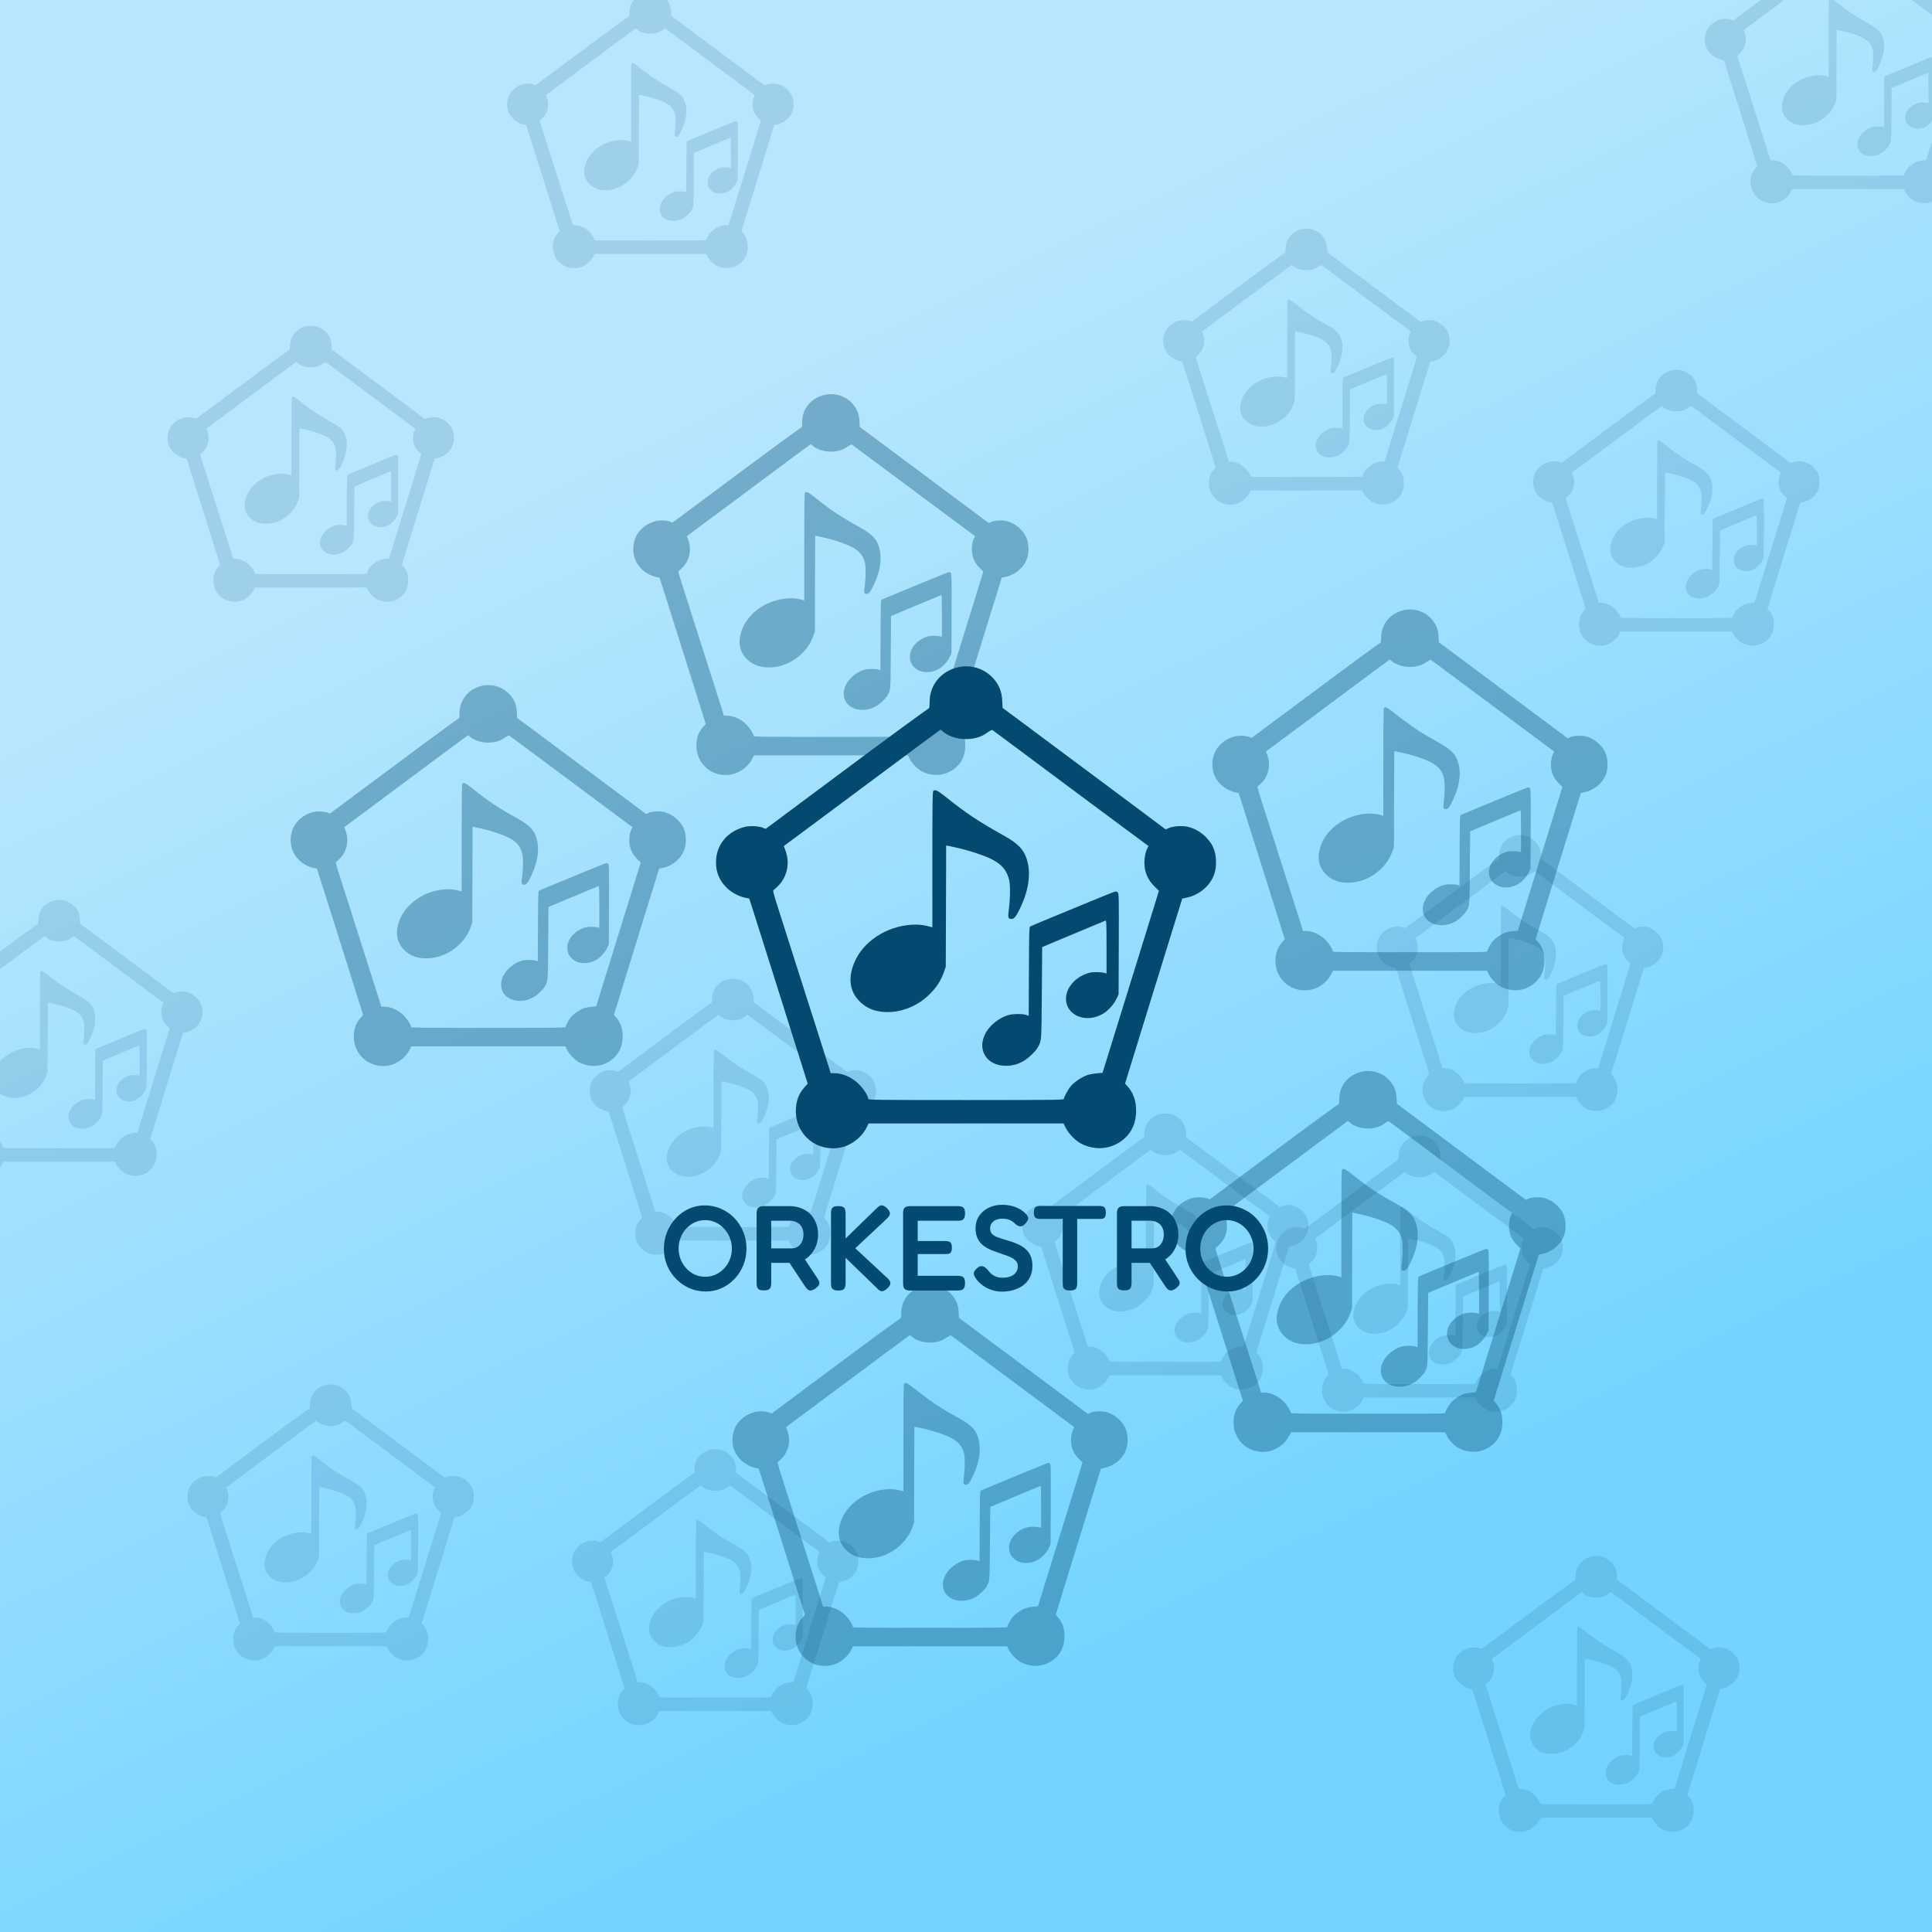 <?xml version="1.0" encoding="UTF-8" standalone="no"?>
<svg
   height="1024"
   width="1024"
   version="1.1"
   viewBox="0 0 1024 1024"
   id="svg1"
   sodipodi:docname="login-background.svg"
   inkscape:version="1.4.2 (ebf0e940d0, 2025-05-08)"
   xmlns:inkscape="http://www.inkscape.org/namespaces/inkscape"
   xmlns:sodipodi="http://sodipodi.sourceforge.net/DTD/sodipodi-0.dtd"
   xmlns:xlink="http://www.w3.org/1999/xlink"
   xmlns="http://www.w3.org/2000/svg"
   xmlns:svg="http://www.w3.org/2000/svg">
  <defs
     id="defs1">
    <linearGradient
       id="linearGradient1"
       inkscape:collect="always">
      <stop
         style="stop-color:#b8e6fe;stop-opacity:1;"
         offset="0"
         id="stop2" />
      <stop
         style="stop-color:#74d4ff;stop-opacity:1;"
         offset="1"
         id="stop1" />
    </linearGradient>
    <linearGradient
       inkscape:collect="always"
       xlink:href="#linearGradient1"
       id="linearGradient2"
       x1="207.031"
       y1="313.886"
       x2="483.677"
       y2="881.286"
       gradientUnits="userSpaceOnUse"
       gradientTransform="matrix(1.116,0,0,1.116,-57.165,-47.223)" />
  </defs>
  <sodipodi:namedview
     id="namedview1"
     pagecolor="#ffffff"
     bordercolor="#000000"
     borderopacity="0.25"
     inkscape:showpageshadow="2"
     inkscape:pageopacity="0.0"
     inkscape:pagecheckerboard="0"
     inkscape:deskcolor="#d1d1d1"
     inkscape:zoom="0.4602773"
     inkscape:cx="419.31244"
     inkscape:cy="430.17546"
     inkscape:window-width="1536"
     inkscape:window-height="795"
     inkscape:window-x="0"
     inkscape:window-y="0"
     inkscape:window-maximized="1"
     inkscape:current-layer="svg1" />
  <rect
     style="fill:url(#linearGradient2);fill-opacity:1;stroke:none;stroke-width:20.097"
     id="rect1"
     width="1024"
     height="1024"
     x="0"
     y="0" />
  <use
     x="0"
     y="0"
     xlink:href="#use3"
     id="use4"
     transform="translate(-234.151,-317.969)" />
  <use
     x="0"
     y="0"
     xlink:href="#use2"
     id="use3"
     transform="translate(-254.359,358.069)" />
  <use
     x="0"
     y="0"
     xlink:href="#path2"
     id="use2"
     transform="translate(306.921,114.126)" />
  <path
     d="m 436.829,209.334 c -7.021,1.699 -11.687,7.454 -11.703,14.434 -0.004,2.066 -0.099,2.673 -0.435,2.802 -0.236,0.091 -4.811,3.375 -10.166,7.299 -10.131,7.423 -12.676,9.31 -38.865,28.824 -8.724,6.5 -16.617,12.375 -17.54,13.055 l -1.678,1.237 -1.206,-0.488 c -1.792,-0.725 -5.445,-0.88 -7.613,-0.324 -7.254,1.86 -11.884,7.508 -11.975,14.608 -0.054,4.188 1.283,7.565 4.198,10.6 2.005,2.088 5.217,3.872 8.01,4.449 l 1.72,0.355 2.134,6.646 c 1.174,3.655 5.789,18.261 10.256,32.457 4.467,14.197 9.017,28.65 10.112,32.118 l 1.99,6.305 -1.32,1.469 c -2.503,2.785 -3.683,6.061 -3.651,10.147 0.077,10.019 8.996,17.159 18.878,15.113 4.297,-0.889 8.615,-4.189 10.626,-8.118 l 0.996,-1.946 h 81.619 l 0.993,1.946 c 1.304,2.554 4.22,5.462 6.681,6.661 5.544,2.703 11.635,2.264 16.469,-1.185 4.149,-2.961 6.287,-7.319 6.28,-12.801 -0.005,-4.047 -1.162,-7.376 -3.476,-10.005 l -1.166,-1.324 6.959,-22.579 c 3.827,-12.418 8.773,-28.418 10.991,-35.555 2.217,-7.138 4.475,-14.411 5.016,-16.163 l 0.985,-3.185 1.811,-0.369 c 4.038,-0.822 7.911,-3.431 10.087,-6.795 1.552,-2.4 2.251,-4.859 2.251,-7.922 0,-4.585 -1.245,-7.68 -4.331,-10.766 -2.15,-2.15 -4.96,-3.706 -7.736,-4.282 -2.25,-0.467 -5.924,-0.201 -7.626,0.552 l -1.38,0.61 -13.761,-10.277 c -22.013,-16.439 -31.772,-23.712 -43.544,-32.448 l -11.035,-8.192 -0.111,-2.726 c -0.176,-4.331 -1.537,-7.481 -4.481,-10.369 -3.717,-3.648 -9.116,-5.111 -14.261,-3.866 m -16.228,32.785 c -10.839,8.076 -18.937,14.102 -31.964,23.786 -5.393,4.009 -13.129,9.761 -17.19,12.783 l -7.384,5.494 0.706,1.929 c 1.87,5.11 0.746,10.784 -2.885,14.559 -0.83,0.863 -1.749,1.696 -2.042,1.851 -0.497,0.263 -0.331,0.91 2.505,9.772 1.671,5.22 5.185,16.239 7.809,24.487 2.624,8.248 6.541,20.513 8.704,27.255 2.163,6.741 4.13,12.938 4.372,13.771 l 0.439,1.514 h 1.485 c 3.736,0 7.81,1.898 10.758,5.012 1.814,1.916 3.538,4.735 3.538,5.785 0,0.407 4.01,0.451 40.952,0.451 37.624,0 40.952,-0.038 40.952,-0.469 0,-0.773 1.711,-3.898 2.933,-5.358 1.408,-1.681 4.541,-3.8 6.78,-4.584 0.923,-0.324 2.763,-0.677 4.089,-0.785 l 2.41,-0.196 2.858,-9.229 c 1.572,-5.076 3.563,-11.5 4.424,-14.276 0.861,-2.776 2.669,-8.616 4.018,-12.978 1.349,-4.362 4.29,-13.836 6.536,-21.053 2.246,-7.217 4.463,-14.384 4.928,-15.926 l 0.844,-2.804 -1.845,-1.81 c -2.858,-2.805 -4.235,-6.064 -4.229,-10.01 0.004,-2.296 0.452,-4.449 1.248,-5.986 l 0.476,-0.92 -8.001,-5.922 c -11.831,-8.757 -36.357,-27.005 -53.137,-39.535 -2.141,-1.599 -4.05,-3.004 -4.241,-3.122 -0.202,-0.125 -0.927,0.198 -1.73,0.768 -0.761,0.54 -1.818,1.204 -2.35,1.473 -5.018,2.548 -12.72,1.817 -16.581,-1.573 -0.542,-0.476 -1.034,-0.862 -1.092,-0.858 -0.058,0.004 -4.151,3.022 -9.095,6.705 m 6.019,19.013 c -0.264,0.264 -0.346,7.038 -0.346,28.73 v 28.384 l -0.649,-0.189 c -2.865,-0.835 -4.886,-1.08 -7.715,-0.933 -10.862,0.563 -20.799,7.099 -24.42,16.062 -2.678,6.63 -1.759,12.267 2.677,16.416 3.061,2.864 6.622,4.14 11.503,4.123 6.609,-0.023 13.184,-2.967 18.085,-8.097 2.494,-2.611 4.183,-5.329 5.336,-8.588 l 0.806,-2.278 0.081,-25.42 0.081,-25.418 3.116,0.66 c 3.928,0.832 6.774,1.63 10.988,3.081 7.829,2.695 11.049,5.521 12.292,10.786 0.534,2.259 0.445,8.028 -0.195,12.717 -0.409,2.996 -0.224,3.55 1.189,3.55 1.073,0 1.897,-1.022 3.52,-4.37 4.244,-8.753 4.926,-16.801 1.944,-22.922 -1.257,-2.58 -3.957,-4.981 -8.372,-7.445 -11.251,-6.279 -15.783,-9.293 -24.833,-16.512 -3.333,-2.659 -4.315,-3.109 -5.088,-2.336 m 65.843,46.253 c -5.552,2.302 -13.403,5.546 -17.448,7.208 -4.045,1.662 -7.549,3.144 -7.787,3.293 -0.376,0.235 -0.443,2.704 -0.511,18.847 l -0.079,18.577 -1.075,-0.384 c -1.427,-0.51 -5.307,-0.504 -7.238,0.01 -3.678,0.979 -7.514,3.864 -9.472,7.123 -4.212,7.011 -0.118,14.144 8.137,14.178 2.829,0.011 5.13,-0.621 7.643,-2.101 2.021,-1.191 5.082,-4.171 5.893,-5.738 1.521,-2.941 1.451,-1.96 1.606,-22.626 l 0.144,-19.271 2.307,-0.983 c 1.269,-0.541 7.174,-3.008 13.122,-5.483 5.948,-2.475 10.978,-4.568 11.175,-4.651 0.285,-0.12 0.36,2.192 0.36,11.016 v 11.168 l -0.649,-0.198 c -1.393,-0.427 -4.808,-0.509 -6.315,-0.152 -5.319,1.259 -9.565,5.563 -9.977,10.112 -0.695,7.668 8.384,11.608 15.826,6.868 2.017,-1.285 4.208,-3.773 5.239,-5.951 l 0.923,-1.949 0.079,-21.098 c 0.071,-19.002 0.033,-21.143 -0.381,-21.558 -0.253,-0.253 -0.678,-0.456 -0.945,-0.45 -0.266,0.005 -5.027,1.893 -10.578,4.195"
     fill="#00a4f2"
     fill-rule="evenodd"
     stroke-width="0.288"
     id="path2"
     style="fill:#024a70;fill-opacity:0.365" />
  <path
     d="m 507.519,353.725 c -8.884,2.149 -14.788,9.431 -14.808,18.264 -0.006,2.614 -0.126,3.382 -0.551,3.545 -0.299,0.115 -6.088,4.271 -12.863,9.235 -12.819,9.392 -16.039,11.78 -49.176,36.471 -11.039,8.224 -21.026,15.658 -22.193,16.519 l -2.123,1.565 -1.526,-0.617 c -2.267,-0.917 -6.889,-1.114 -9.633,-0.41 -9.178,2.354 -15.036,9.5 -15.152,18.484 -0.068,5.299 1.624,9.572 5.312,13.412 2.537,2.642 6.602,4.899 10.135,5.629 l 2.177,0.45 2.701,8.409 c 1.485,4.625 7.325,23.106 12.977,41.068 5.652,17.963 11.409,36.25 12.794,40.639 l 2.518,7.978 -1.671,1.858 c -3.168,3.523 -4.66,7.669 -4.62,12.838 0.097,12.677 11.382,21.711 23.886,19.123 5.437,-1.125 10.901,-5.3 13.446,-10.272 l 1.26,-2.462 H 563.681 l 1.257,2.462 c 1.65,3.231 5.34,6.911 8.453,8.429 7.015,3.42 14.722,2.865 20.838,-1.499 5.25,-3.746 7.956,-9.261 7.946,-16.197 -0.007,-5.12 -1.471,-9.333 -4.398,-12.659 l -1.475,-1.676 8.805,-28.569 c 4.843,-15.712 11.101,-35.957 13.907,-44.988 2.805,-9.032 5.662,-18.235 6.347,-20.451 l 1.246,-4.03 2.292,-0.467 c 5.109,-1.04 10.009,-4.342 12.763,-8.598 1.964,-3.036 2.848,-6.148 2.848,-10.023 0,-5.802 -1.575,-9.717 -5.48,-13.622 -2.721,-2.721 -6.276,-4.689 -9.788,-5.418 -2.847,-0.591 -7.496,-0.255 -9.649,0.698 l -1.746,0.772 -17.412,-13.004 c -27.853,-20.8 -40.201,-30.003 -55.096,-41.057 l -13.963,-10.365 -0.141,-3.45 c -0.223,-5.48 -1.945,-9.465 -5.669,-13.12 -4.703,-4.615 -11.534,-6.468 -18.045,-4.892 m -20.534,41.484 c -13.714,10.219 -23.961,17.844 -40.444,30.097 -6.824,5.073 -16.612,12.351 -21.751,16.174 l -9.343,6.951 0.893,2.441 c 2.366,6.466 0.943,13.644 -3.651,18.422 -1.051,1.093 -2.214,2.146 -2.584,2.342 -0.629,0.332 -0.419,1.152 3.17,12.364 2.114,6.604 6.56,20.547 9.88,30.983 3.32,10.437 8.277,25.955 11.014,34.485 2.737,8.53 5.226,16.371 5.532,17.425 l 0.555,1.916 h 1.879 c 4.727,0 9.882,2.402 13.612,6.341 2.296,2.425 4.477,5.992 4.477,7.32 0,0.515 5.074,0.57 51.817,0.57 47.606,0 51.817,-0.048 51.817,-0.593 0,-0.978 2.165,-4.932 3.711,-6.779 1.781,-2.127 5.746,-4.808 8.579,-5.8 1.168,-0.409 3.497,-0.856 5.174,-0.993 l 3.049,-0.249 3.616,-11.677 c 1.989,-6.423 4.508,-14.551 5.598,-18.063 1.09,-3.512 3.378,-10.902 5.084,-16.421 1.707,-5.519 5.428,-17.507 8.27,-26.639 2.842,-9.132 5.647,-18.2 6.235,-20.152 l 1.068,-3.548 -2.334,-2.291 c -3.617,-3.55 -5.359,-7.673 -5.351,-12.666 0.004,-2.905 0.572,-5.629 1.579,-7.575 l 0.602,-1.164 -10.124,-7.494 c -14.97,-11.08 -46.002,-34.169 -67.234,-50.024 -2.709,-2.023 -5.124,-3.801 -5.366,-3.95 -0.255,-0.158 -1.174,0.25 -2.189,0.972 -0.962,0.684 -2.3,1.523 -2.973,1.864 -6.349,3.224 -16.095,2.299 -20.98,-1.99 -0.686,-0.602 -1.308,-1.091 -1.382,-1.086 -0.074,0.006 -5.253,3.823 -11.508,8.484 m 7.616,24.057 c -0.335,0.335 -0.438,8.905 -0.438,36.352 v 35.914 l -0.821,-0.239 c -3.624,-1.057 -6.182,-1.367 -9.762,-1.181 -13.744,0.712 -26.317,8.982 -30.899,20.324 -3.389,8.389 -2.226,15.521 3.388,20.772 3.873,3.623 8.379,5.238 14.555,5.216 8.362,-0.03 16.682,-3.754 22.883,-10.245 3.156,-3.303 5.293,-6.743 6.751,-10.867 l 1.019,-2.883 0.103,-32.164 0.103,-32.161 3.943,0.835 c 4.97,1.053 8.571,2.063 13.903,3.898 9.906,3.41 13.98,6.985 15.553,13.648 0.675,2.858 0.563,10.158 -0.247,16.091 -0.518,3.791 -0.283,4.492 1.505,4.492 1.358,0 2.4,-1.293 4.454,-5.529 5.37,-11.075 6.233,-21.258 2.459,-29.004 -1.591,-3.264 -5.007,-6.303 -10.593,-9.42 -14.236,-7.945 -19.97,-11.758 -31.421,-20.893 -4.218,-3.364 -5.46,-3.934 -6.438,-2.955 m 83.312,58.524 c -7.025,2.913 -16.959,7.017 -22.078,9.12 -5.118,2.103 -9.552,3.978 -9.853,4.166 -0.475,0.297 -0.56,3.422 -0.646,23.847 l -0.099,23.505 -1.36,-0.486 c -1.806,-0.645 -6.715,-0.638 -9.159,0.012 -4.653,1.239 -9.507,4.889 -11.985,9.013 -5.329,8.871 -0.149,17.896 10.295,17.94 3.58,0.015 6.491,-0.785 9.67,-2.658 2.558,-1.506 6.431,-5.278 7.456,-7.261 1.924,-3.721 1.836,-2.48 2.032,-28.628 l 0.182,-24.383 2.919,-1.244 c 1.606,-0.684 9.077,-3.806 16.604,-6.937 7.526,-3.131 13.89,-5.779 14.14,-5.885 0.361,-0.152 0.456,2.774 0.456,13.938 v 14.131 l -0.821,-0.251 c -1.763,-0.54 -6.084,-0.644 -7.99,-0.192 -6.73,1.593 -12.102,7.038 -12.624,12.795 -0.88,9.702 10.609,14.687 20.024,8.69 2.552,-1.626 5.324,-4.774 6.629,-7.53 l 1.168,-2.466 0.1,-26.695 c 0.09,-24.044 0.042,-26.753 -0.482,-27.278 -0.32,-0.32 -0.858,-0.577 -1.195,-0.57 -0.337,0.007 -6.36,2.395 -13.385,5.308"
     fill="#00a4f2"
     fill-rule="evenodd"
     stroke-width="0.365"
     id="path1"
     style="fill:#024a70;fill-opacity:1" />
  <path
     d="m 342.131,-3.873 c -5.089,1.231 -8.471,5.402 -8.482,10.462 -0.003,1.497 -0.072,1.937 -0.316,2.031 -0.171,0.066 -3.487,2.446 -7.368,5.29 -7.343,5.38 -9.187,6.748 -28.169,20.891 -6.323,4.711 -12.044,8.969 -12.713,9.462 l -1.216,0.897 -0.874,-0.354 c -1.299,-0.525 -3.946,-0.638 -5.518,-0.235 -5.258,1.348 -8.613,5.442 -8.679,10.588 -0.039,3.035 0.93,5.483 3.043,7.683 1.453,1.513 3.782,2.806 5.806,3.225 l 1.247,0.258 1.547,4.817 c 0.851,2.649 4.196,13.236 7.434,23.525 3.238,10.29 6.536,20.765 7.329,23.279 l 1.442,4.57 -0.957,1.064 c -1.814,2.018 -2.669,4.393 -2.646,7.354 0.056,7.262 6.52,12.437 13.683,10.954 3.114,-0.645 6.244,-3.036 7.702,-5.884 l 0.722,-1.41 h 59.157 l 0.72,1.41 c 0.945,1.851 3.059,3.959 4.842,4.828 4.018,1.959 8.433,1.641 11.937,-0.859 3.007,-2.146 4.557,-5.305 4.552,-9.278 -0.004,-2.933 -0.842,-5.346 -2.519,-7.252 l -0.845,-0.96 5.044,-16.365 c 2.774,-9 6.359,-20.597 7.966,-25.77 1.607,-5.173 3.243,-10.445 3.636,-11.715 l 0.714,-2.308 1.313,-0.267 c 2.927,-0.596 5.734,-2.487 7.311,-4.925 1.125,-1.739 1.631,-3.522 1.631,-5.741 0,-3.323 -0.902,-5.566 -3.139,-7.803 -1.559,-1.559 -3.595,-2.686 -5.607,-3.103 -1.631,-0.338 -4.294,-0.146 -5.527,0.4 l -1,0.442 -9.974,-7.449 C 379.4,25.963 372.327,20.691 363.795,14.359 l -7.998,-5.937 -0.081,-1.976 c -0.128,-3.139 -1.114,-5.422 -3.248,-7.515 -2.694,-2.644 -6.607,-3.705 -10.336,-2.802 M 330.369,19.891 c -7.856,5.853 -13.726,10.221 -23.167,17.24 -3.909,2.906 -9.516,7.075 -12.459,9.265 l -5.352,3.982 0.512,1.398 c 1.355,3.704 0.54,7.816 -2.091,10.552 -0.602,0.626 -1.268,1.23 -1.48,1.342 -0.36,0.19 -0.24,0.66 1.816,7.082 1.211,3.783 3.758,11.77 5.66,17.748 1.902,5.978 4.741,14.867 6.309,19.754 1.568,4.886 2.994,9.378 3.169,9.981 l 0.318,1.097 h 1.077 c 2.708,0 5.661,1.376 7.797,3.632 1.315,1.389 2.565,3.432 2.565,4.193 0,0.295 2.906,0.327 29.682,0.327 27.27,0 29.682,-0.028 29.682,-0.34 0,-0.56 1.24,-2.825 2.126,-3.883 1.02,-1.219 3.291,-2.754 4.914,-3.323 0.669,-0.235 2.003,-0.49 2.964,-0.569 l 1.746,-0.142 2.071,-6.689 c 1.139,-3.679 2.582,-8.335 3.207,-10.347 0.624,-2.012 1.935,-6.245 2.912,-9.406 0.978,-3.162 3.109,-10.028 4.737,-15.259 1.628,-5.231 3.235,-10.426 3.572,-11.543 l 0.612,-2.032 -1.337,-1.312 c -2.072,-2.033 -3.07,-4.395 -3.065,-7.255 0.002,-1.664 0.328,-3.225 0.904,-4.339 l 0.345,-0.667 -5.799,-4.292 c -8.575,-6.347 -26.351,-19.573 -38.513,-28.655 -1.552,-1.159 -2.935,-2.177 -3.074,-2.263 -0.146,-0.09 -0.672,0.143 -1.254,0.557 -0.551,0.392 -1.318,0.872 -1.703,1.068 -3.637,1.847 -9.22,1.317 -12.018,-1.14 -0.393,-0.345 -0.749,-0.625 -0.792,-0.622 -0.042,0.003 -3.009,2.19 -6.592,4.86 m 4.362,13.78 c -0.192,0.192 -0.251,5.101 -0.251,20.823 v 20.573 l -0.47,-0.137 c -2.076,-0.606 -3.541,-0.783 -5.592,-0.676 -7.873,0.408 -15.075,5.145 -17.699,11.642 -1.941,4.806 -1.275,8.891 1.941,11.898 2.219,2.076 4.799,3 8.337,2.988 4.79,-0.017 9.556,-2.151 13.108,-5.868 1.808,-1.892 3.032,-3.862 3.867,-6.225 l 0.584,-1.651 0.059,-18.424 0.059,-18.423 2.259,0.478 c 2.847,0.603 4.91,1.181 7.964,2.233 5.674,1.953 8.008,4.001 8.909,7.818 0.387,1.637 0.323,5.818 -0.142,9.217 -0.297,2.172 -0.162,2.573 0.862,2.573 0.778,0 1.375,-0.741 2.551,-3.167 3.076,-6.344 3.571,-12.177 1.409,-16.614 -0.911,-1.87 -2.868,-3.61 -6.068,-5.396 -8.155,-4.551 -11.439,-6.735 -17.999,-11.968 -2.416,-1.927 -3.127,-2.253 -3.688,-1.693 m 47.723,33.524 c -4.024,1.669 -9.715,4.02 -12.647,5.224 -2.932,1.205 -5.471,2.279 -5.644,2.386 -0.272,0.17 -0.321,1.96 -0.37,13.66 l -0.057,13.464 -0.779,-0.278 c -1.035,-0.369 -3.847,-0.365 -5.246,0.007 -2.666,0.709 -5.446,2.8 -6.865,5.163 -3.053,5.081 -0.086,10.251 5.897,10.276 2.051,0.008 3.718,-0.45 5.539,-1.523 1.465,-0.863 3.684,-3.023 4.271,-4.159 1.102,-2.132 1.052,-1.421 1.164,-16.399 l 0.105,-13.967 1.672,-0.713 c 0.92,-0.392 5.2,-2.18 9.511,-3.974 4.311,-1.794 7.956,-3.31 8.1,-3.371 0.207,-0.087 0.261,1.589 0.261,7.984 v 8.094 l -0.47,-0.144 c -1.01,-0.309 -3.485,-0.369 -4.577,-0.11 -3.855,0.912 -6.933,4.032 -7.232,7.329 -0.504,5.558 6.077,8.413 11.47,4.978 1.462,-0.931 3.05,-2.735 3.797,-4.313 l 0.669,-1.413 0.058,-15.291 c 0.052,-13.773 0.024,-15.324 -0.276,-15.625 -0.184,-0.184 -0.492,-0.33 -0.685,-0.327 -0.193,0.004 -3.643,1.372 -7.667,3.041"
     fill="#00a4f2"
     fill-rule="evenodd"
     stroke-width="0.209"
     id="path4"
     style="fill:#024a70;fill-opacity:0.133" />
  <use
     x="0"
     y="0"
     xlink:href="#path4"
     id="use5"
     transform="translate(407.641,606.115)" />
  <use
     x="0"
     y="0"
     xlink:href="#use5"
     id="use6"
     transform="translate(-577.105,131.839)" />
  <use
     x="0"
     y="0"
     xlink:href="#use6"
     id="use7"
     transform="translate(-10.521,-561.131)" />
  <use
     x="0"
     y="0"
     xlink:href="#path4"
     id="use8"
     transform="translate(347.718,125.34)" />
  <use
     x="0"
     y="0"
     xlink:href="#use8"
     id="use9"
     transform="translate(113.21,321.437)" />
  <use
     x="0"
     y="0"
     xlink:href="#use9"
     id="use10"
     transform="translate(-417.207,76.1)" />
  <use
     x="0"
     y="0"
     xlink:href="#use10"
     id="use11"
     transform="translate(-9.353,249.38)" />
  <use
     x="0"
     y="0"
     xlink:href="#use11"
     id="use12"
     transform="translate(238.55,-177.902)" />
  <use
     x="0"
     y="0"
     xlink:href="#use9"
     id="use13"
     transform="translate(40.432,382.085)" />
  <use
     x="0"
     y="0"
     xlink:href="#use2"
     id="use14"
     transform="translate(-22.238,244.615)" />
  <use
     x="0"
     y="0"
     xlink:href="#use9"
     id="use15"
     transform="translate(173.859,-481.144)" />
  <use
     x="0"
     y="0"
     xlink:href="#use15"
     id="use16"
     transform="translate(-948.137,515.512)" />
  <use
     x="0"
     y="0"
     xlink:href="#use16"
     id="use17"
     transform="translate(857.164,-281.004)" />
  <path
     style="font-weight:500;font-size:64px;font-family:Fredoka;-inkscape-font-specification:'Fredoka Medium';fill:#024a70;stroke-width:18"
     d="m 374.08,684.516 q -4.608,0 -8.64,-1.728 -3.968,-1.792 -7.04,-4.864 -3.072,-3.136 -4.8,-7.168 -1.728,-4.096 -1.728,-8.768 0,-4.8 1.664,-8.96 1.728,-4.224 4.672,-7.36 3.008,-3.2 6.912,-4.992 3.904,-1.792 8.384,-1.792 4.672,0 8.64,1.792 4.032,1.728 7.04,4.864 3.008,3.136 4.736,7.296 1.728,4.096 1.728,8.896 0,4.672 -1.664,8.832 -1.664,4.096 -4.672,7.296 -3.008,3.136 -6.912,4.928 -3.84,1.728 -8.32,1.728 z m -0.32,-7.808 q 2.944,0 5.504,-1.152 2.56,-1.152 4.48,-3.2 1.984,-2.048 3.072,-4.736 1.088,-2.752 1.088,-5.888 0,-3.136 -1.152,-5.824 -1.088,-2.752 -3.072,-4.8 -1.92,-2.112 -4.48,-3.264 -2.496,-1.152 -5.44,-1.152 -2.88,0 -5.44,1.152 -2.56,1.152 -4.544,3.264 -1.92,2.048 -3.008,4.8 -1.088,2.752 -1.088,5.824 0,3.072 1.088,5.824 1.152,2.752 3.072,4.8 1.92,2.048 4.416,3.2 2.56,1.152 5.504,1.152 z m 31.104,7.232 q -1.792,0 -2.624,-0.512 -0.768,-0.512 -1.024,-1.408 -0.192,-0.96 -0.192,-1.984 v -36.928 q 0,-1.024 0.256,-1.856 0.256,-0.896 1.024,-1.408 0.832,-0.576 2.624,-0.576 h 13.696 q 2.944,0 5.568,0.96 2.688,0.896 4.8,2.816 2.112,1.856 3.328,4.736 1.28,2.816 1.28,6.592 0,2.496 -0.768,4.992 -0.768,2.432 -2.304,4.544 -1.472,2.048 -3.776,3.52 -2.304,1.472 -5.44,1.92 h -12.544 v 10.752 q 0,1.024 -0.256,1.92 -0.192,0.896 -1.024,1.408 -0.768,0.512 -2.624,0.512 z m 27.264,-0.96 q -1.856,1.28 -3.072,0.96 -1.152,-0.32 -2.304,-2.048 l -10.752,-16.256 8.64,-1.152 8.512,12.928 q 0.896,1.28 1.088,2.176 0.192,0.896 -0.32,1.664 -0.512,0.768 -1.792,1.728 z m -23.36,-21.312 h 10.816 q 1.152,0 2.24,-0.384 1.152,-0.448 2.048,-1.344 0.896,-0.96 1.408,-2.304 0.576,-1.408 0.576,-3.328 0,-2.304 -0.896,-3.904 -0.896,-1.664 -2.56,-2.496 -1.6,-0.896 -3.904,-0.896 h -9.728 z m 35.52,22.336 q -1.792,0 -2.624,-0.576 -0.832,-0.512 -1.024,-1.408 -0.192,-0.896 -0.192,-1.92 v -36.992 q 0,-1.088 0.192,-1.92 0.256,-0.896 1.024,-1.408 0.832,-0.512 2.688,-0.512 1.792,0 2.56,0.512 0.832,0.512 1.024,1.408 0.256,0.896 0.256,1.984 v 13.248 l 16.32,-15.872 q 1.024,-1.088 1.856,-1.472 0.832,-0.384 1.728,-0.064 0.896,0.256 1.92,1.28 1.664,1.6 1.664,2.816 0,1.152 -1.472,2.688 l -16.896,15.808 17.088,15.872 q 1.6,1.536 1.536,2.752 -0.064,1.216 -1.728,2.752 -1.216,1.024 -2.112,1.28 -0.832,0.32 -1.664,-0.128 -0.768,-0.384 -1.728,-1.472 l -16.512,-16 v 13.504 q 0,1.024 -0.256,1.92 -0.192,0.896 -1.024,1.408 -0.768,0.512 -2.624,0.512 z m 38.208,0 q -1.792,0 -2.624,-0.576 -0.832,-0.512 -1.024,-1.408 -0.192,-0.896 -0.192,-1.984 v -36.928 q 0,-2.176 0.832,-3.008 0.896,-0.832 3.2,-0.832 h 24.96 q 1.088,0 1.92,0.256 0.896,0.192 1.408,1.024 0.512,0.768 0.512,2.624 0,1.792 -0.576,2.624 -0.512,0.832 -1.408,1.024 -0.832,0.192 -1.92,0.192 H 486.4 v 10.752 h 14.592 q 1.088,0 1.856,0.256 0.768,0.192 1.216,0.896 0.448,0.704 0.448,2.368 0,1.6 -0.448,2.368 -0.448,0.704 -1.28,0.896 -0.832,0.128 -1.92,0.128 H 486.4 v 11.52 h 21.248 q 1.088,0 1.92,0.256 0.896,0.192 1.408,1.024 0.512,0.832 0.512,2.624 0,1.792 -0.576,2.624 -0.512,0.832 -1.408,1.024 -0.832,0.256 -1.92,0.256 z m 48.896,0.576 q -2.88,0 -5.248,-0.704 -2.304,-0.704 -4.096,-1.792 -1.728,-1.088 -2.944,-2.24 -1.216,-1.152 -1.792,-2.112 -0.832,-1.152 -1.088,-2.048 -0.256,-0.896 0.128,-1.728 0.448,-0.896 1.6,-1.856 1.152,-1.024 2.112,-1.024 1.024,-0.064 1.92,0.576 0.96,0.64 1.856,1.792 1.536,2.048 3.456,2.944 1.92,0.832 3.84,0.832 2.496,0 4.352,-0.64 1.856,-0.704 2.88,-2.048 1.088,-1.344 1.088,-3.456 0,-1.728 -1.088,-2.816 -1.024,-1.152 -2.752,-1.92 -1.728,-0.832 -3.904,-1.472 -2.112,-0.704 -4.288,-1.536 -1.536,-0.512 -3.072,-1.216 -1.536,-0.768 -2.88,-1.728 -1.28,-0.96 -2.304,-2.24 -0.96,-1.344 -1.536,-3.072 -0.576,-1.728 -0.576,-4.032 0,-3.648 1.792,-6.4 1.792,-2.816 4.992,-4.416 3.2,-1.664 7.296,-1.664 2.624,0 4.672,0.512 2.112,0.448 3.584,1.216 1.536,0.704 2.496,1.472 1.024,0.704 1.472,1.216 1.472,1.472 1.6,2.496 0.192,0.96 -1.152,2.624 -1.344,1.728 -2.624,1.92 -1.216,0.128 -2.752,-1.024 -1.024,-1.088 -2.048,-1.728 -1.024,-0.704 -2.304,-1.024 -1.216,-0.32 -3.008,-0.32 -1.28,0 -2.496,0.384 -1.152,0.32 -1.984,1.024 -0.832,0.64 -1.344,1.6 -0.448,0.96 -0.448,2.176 0,1.664 0.896,2.752 0.96,1.024 2.56,1.728 1.6,0.64 3.584,1.216 1.984,0.576 4.032,1.216 2.112,0.704 4.16,1.664 2.048,0.96 3.648,2.432 1.6,1.408 2.56,3.584 0.96,2.112 0.96,5.184 0,3.52 -1.344,6.144 -1.344,2.624 -3.648,4.288 -2.304,1.664 -5.12,2.432 -2.816,0.832 -5.696,0.832 z m 51.392,-45.376 q 0.96,0 1.664,0.192 0.768,0.192 1.216,0.96 0.448,0.704 0.448,2.304 0,1.6 -0.448,2.368 -0.448,0.704 -1.216,0.896 -0.768,0.128 -1.728,0.128 h -11.776 v 34.112 q 0,1.088 -0.256,1.984 -0.192,0.832 -1.024,1.344 -0.768,0.512 -2.624,0.512 -1.728,0 -2.56,-0.576 -0.832,-0.512 -1.024,-1.344 -0.192,-0.896 -0.192,-1.984 v -34.048 h -11.904 q -0.896,0 -1.664,-0.192 -0.768,-0.192 -1.28,-0.896 -0.448,-0.704 -0.448,-2.304 0,-1.6 0.448,-2.304 0.448,-0.768 1.216,-0.96 0.832,-0.192 1.728,-0.192 z m 13.056,44.736 q -1.792,0 -2.624,-0.512 -0.768,-0.512 -1.024,-1.408 -0.192,-0.96 -0.192,-1.984 v -36.928 q 0,-1.024 0.256,-1.856 0.256,-0.896 1.024,-1.408 0.832,-0.576 2.624,-0.576 h 13.696 q 2.944,0 5.568,0.96 2.688,0.896 4.8,2.816 2.112,1.856 3.328,4.736 1.28,2.816 1.28,6.592 0,2.496 -0.768,4.992 -0.768,2.432 -2.304,4.544 -1.472,2.048 -3.776,3.52 -2.304,1.472 -5.44,1.92 h -12.544 v 10.752 q 0,1.024 -0.256,1.92 -0.192,0.896 -1.024,1.408 -0.768,0.512 -2.624,0.512 z m 27.264,-0.96 q -1.856,1.28 -3.072,0.96 -1.152,-0.32 -2.304,-2.048 l -10.752,-16.256 8.64,-1.152 8.512,12.928 q 0.896,1.28 1.088,2.176 0.192,0.896 -0.32,1.664 -0.512,0.768 -1.792,1.728 z m -23.36,-21.312 h 10.816 q 1.152,0 2.24,-0.384 1.152,-0.448 2.048,-1.344 0.896,-0.96 1.408,-2.304 0.576,-1.408 0.576,-3.328 0,-2.304 -0.896,-3.904 -0.896,-1.664 -2.56,-2.496 -1.6,-0.896 -3.904,-0.896 h -9.728 z m 50.816,22.848 q -4.608,0 -8.64,-1.728 -3.968,-1.792 -7.04,-4.864 -3.072,-3.136 -4.8,-7.168 -1.728,-4.096 -1.728,-8.768 0,-4.8 1.664,-8.96 1.728,-4.224 4.672,-7.36 3.008,-3.2 6.912,-4.992 3.904,-1.792 8.384,-1.792 4.672,0 8.64,1.792 4.032,1.728 7.04,4.864 3.008,3.136 4.736,7.296 1.728,4.096 1.728,8.896 0,4.672 -1.664,8.832 -1.664,4.096 -4.672,7.296 -3.008,3.136 -6.912,4.928 -3.84,1.728 -8.32,1.728 z m -0.32,-7.808 q 2.944,0 5.504,-1.152 2.56,-1.152 4.48,-3.2 1.984,-2.048 3.072,-4.736 1.088,-2.752 1.088,-5.888 0,-3.136 -1.152,-5.824 -1.088,-2.752 -3.072,-4.8 -1.92,-2.112 -4.48,-3.264 -2.496,-1.152 -5.44,-1.152 -2.88,0 -5.44,1.152 -2.56,1.152 -4.544,3.264 -1.92,2.048 -3.008,4.8 -1.088,2.752 -1.088,5.824 0,3.072 1.088,5.824 1.152,2.752 3.072,4.8 1.92,2.048 4.416,3.2 2.56,1.152 5.504,1.152 z"
     id="text18"
     aria-label="ORKESTRO" />
</svg>
